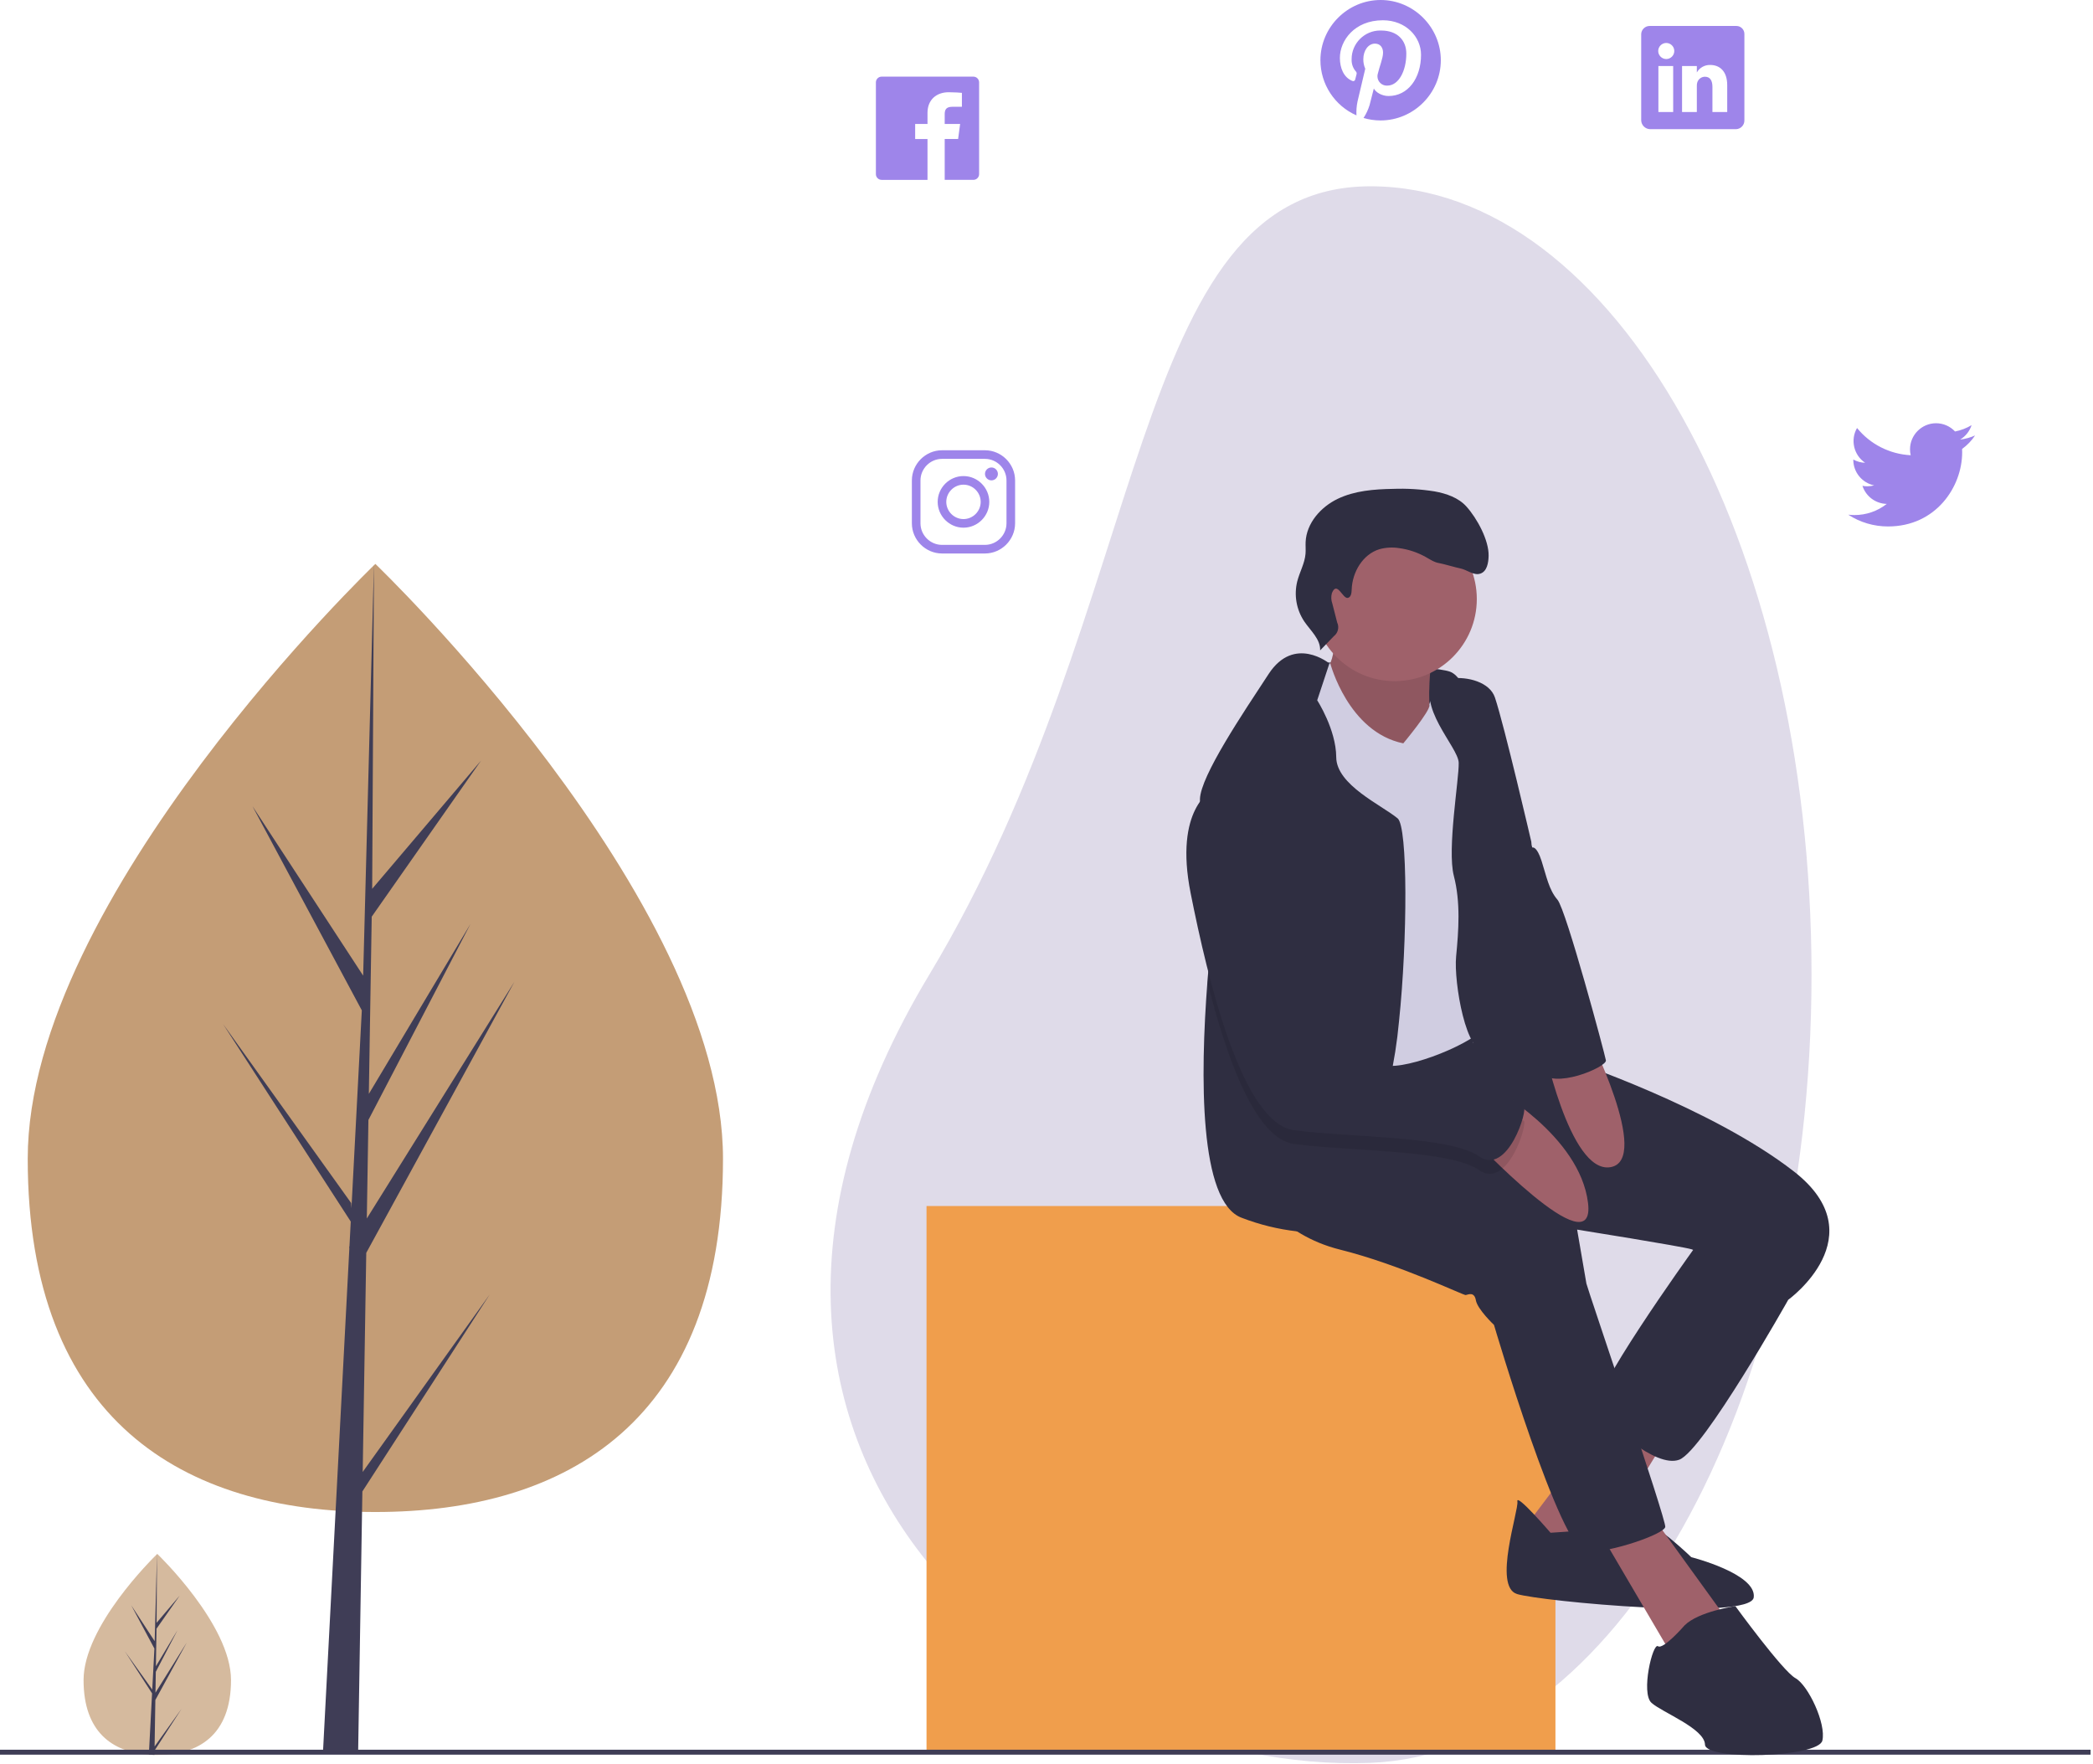 <?xml version="1.0" encoding="UTF-8" standalone="no"?><!DOCTYPE svg PUBLIC "-//W3C//DTD SVG 1.1//EN" "http://www.w3.org/Graphics/SVG/1.1/DTD/svg11.dtd"><svg width="100%" height="100%" viewBox="0 0 847 714" version="1.1" xmlns="http://www.w3.org/2000/svg" xmlns:xlink="http://www.w3.org/1999/xlink" xml:space="preserve" xmlns:serif="http://www.serif.com/" style="fill-rule:evenodd;clip-rule:evenodd;stroke-miterlimit:10;"><path d="M93.483,679.876c0,22.469 -13.356,30.314 -29.833,30.314c-0.382,0 -0.763,-0.004 -1.144,-0.013c-0.763,-0.016 -1.519,-0.053 -2.266,-0.104c-14.871,-1.052 -26.424,-9.301 -26.424,-30.197c0,-21.625 27.634,-48.912 29.71,-50.932l0.004,-0.003c0.08,-0.079 0.12,-0.117 0.12,-0.117c0,0 29.833,28.583 29.833,51.052Z" style="fill:#c49d76;fill-opacity:0.7;fill-rule:nonzero;"/><path d="M62.563,706.752l10.911,-15.246l-10.939,16.921l-0.029,1.75c-0.763,-0.016 -1.519,-0.053 -2.266,-0.104l1.176,-22.479l-0.009,-0.175l0.02,-0.032l0.11,-2.123l-10.966,-16.963l11.001,15.37l0.025,0.451l0.889,-16.984l-9.388,-17.528l9.503,14.547l0.925,-35.213l0.004,-0.12l0,0.116l-0.155,27.768l9.347,-11.008l-9.385,13.4l-0.247,15.206l8.727,-14.594l-8.764,16.832l-0.138,8.454l12.67,-20.313l-12.717,23.263l-0.305,18.804Z" style="fill:#3f3d56;fill-rule:nonzero;"/><path d="M733.091,394.388c0,176.179 -79.992,315.164 -178.5,319c-128.463,5.004 -296.357,-123.086 -178.5,-319c90.818,-150.967 79.917,-319 178.5,-319c98.583,0 178.5,142.821 178.5,319Z" style="fill:#afa6c9;fill-opacity:0.4;fill-rule:nonzero;"/><rect x="374.947" y="488.049" width="254.514" height="221.025" style="fill:#f09e4c;"/><path d="M0,709.074l846.02,0" style="fill:none;fill-rule:nonzero;stroke:#3f3d56;stroke-width:2px;"/><path d="M558.717,0c-13.367,0.001 -24.366,11.001 -24.366,24.368c0,9.658 5.741,18.443 14.587,22.32c-0.102,-1.875 0.04,-3.754 0.424,-5.592c0.468,-1.979 3.133,-13.281 3.133,-13.281c-0.532,-1.214 -0.799,-2.526 -0.783,-3.851c0,-3.612 2.089,-6.309 4.699,-6.309c2.219,0 3.285,1.664 3.285,3.655c0,2.23 -1.425,5.558 -2.154,8.648c-0.076,0.302 -0.115,0.614 -0.115,0.926c0,2.067 1.7,3.767 3.767,3.767c0.066,0 0.133,-0.002 0.199,-0.005c4.612,0 7.723,-5.929 7.723,-12.956c0,-5.341 -3.6,-9.333 -10.138,-9.333c-0.151,-0.006 -0.302,-0.009 -0.453,-0.009c-6.334,0 -11.546,5.212 -11.546,11.546c0,0.045 0.001,0.09 0.001,0.135c-0.072,1.736 0.502,3.438 1.61,4.775c0.398,0.329 0.539,0.881 0.348,1.36c-0.119,0.446 -0.381,1.523 -0.5,1.958c-0.064,0.405 -0.417,0.707 -0.827,0.707c-0.137,0 -0.271,-0.034 -0.392,-0.098c-3.404,-1.392 -4.992,-5.112 -4.992,-9.311c0,-6.918 5.841,-15.218 17.415,-15.218c9.301,0 15.425,6.733 15.425,13.956c0,9.562 -5.32,16.698 -13.152,16.698c-2.632,0 -5.101,-1.425 -5.95,-3.035c0,0 -1.414,5.613 -1.718,6.7c-0.563,1.849 -1.387,3.607 -2.448,5.222c2.241,0.662 4.566,0.998 6.903,0.998c13.37,0 24.371,-11.001 24.371,-24.371c0,-13.363 -10.992,-24.362 -24.356,-24.37l0,0Z" style="fill:#9e85ea;fill-rule:nonzero;"/><path d="M799.277,176.223c-1.923,0.85 -3.961,1.411 -6.049,1.664c2.201,-1.316 3.849,-3.389 4.634,-5.83c-2.066,1.23 -4.329,2.095 -6.689,2.556c-1.99,-2.129 -4.778,-3.339 -7.692,-3.339c-5.776,0 -10.529,4.752 -10.529,10.528c0,0.004 0,0.008 0,0.012c-0.004,0.809 0.088,1.616 0.272,2.404c-8.47,-0.419 -16.373,-4.43 -21.712,-11.019c-2.781,4.793 -1.337,11.002 3.274,14.076c-1.679,-0.042 -3.322,-0.493 -4.786,-1.316l0,0.13c-0.001,4.998 3.553,9.344 8.452,10.334c-0.904,0.245 -1.837,0.37 -2.774,0.37c-0.665,0.001 -1.328,-0.064 -1.979,-0.196c1.375,4.283 5.346,7.236 9.844,7.321c-3.73,2.932 -8.342,4.523 -13.086,4.514c-0.84,-0.001 -1.679,-0.052 -2.513,-0.152c4.796,3.121 10.399,4.777 16.121,4.764c19.395,0 29.99,-16.066 29.99,-30.001c0,-0.456 -0.011,-0.913 -0.032,-1.359c2.061,-1.494 3.84,-3.343 5.254,-5.461Z" style="fill:#9e85ea;fill-rule:nonzero;"/><path d="M393.922,31.016l-37.158,0c-1.265,0.001 -2.306,1.042 -2.306,2.307l0,37.158c0,1.265 1.041,2.306 2.306,2.306l18.579,0l0,-16.534l-4.993,0l0,-6.092l4.993,0l0,-4.503c0,-5.395 3.742,-8.332 8.561,-8.332c2.306,0 4.786,0.174 5.363,0.25l0,5.635l-3.84,0c-2.622,0 -3.122,1.24 -3.122,3.067l0,3.883l6.244,0l-0.816,6.092l-5.428,0l0,16.534l11.618,0c1.264,0 2.305,-1.041 2.306,-2.306l0,-37.158c-0.001,-1.265 -1.042,-2.306 -2.307,-2.307Z" style="fill:#9e85ea;fill-rule:nonzero;"/><path d="M398.608,185.692c4.768,0.014 8.688,3.934 8.702,8.703l0,17.404c-0.014,4.769 -3.934,8.688 -8.702,8.702l-17.405,0c-4.768,-0.014 -8.688,-3.933 -8.702,-8.702l0,-17.404c0.014,-4.769 3.934,-8.689 8.702,-8.703l17.405,0m0,-3.481l-17.405,0c-6.676,0.02 -12.163,5.508 -12.183,12.184l0,17.404c0.02,6.676 5.507,12.164 12.183,12.183l17.405,0c6.676,-0.019 12.163,-5.507 12.183,-12.183l0,-17.404c-0.02,-6.676 -5.507,-12.164 -12.183,-12.184Z" style="fill:#9e85ea;fill-rule:nonzero;"/><path d="M401.218,194.395c0,0 0,0 0,0c-1.432,0 -2.61,-1.179 -2.61,-2.611c0,-1.432 1.178,-2.611 2.61,-2.611c1.433,0 2.611,1.179 2.611,2.611c0,0.002 0,0.004 0,0.006c0,1.429 -1.176,2.605 -2.604,2.605c-0.002,0 -0.004,0 -0.007,0Zm-11.312,1.74c3.819,0 6.961,3.143 6.961,6.962c0,3.819 -3.142,6.962 -6.961,6.962c-3.82,0 -6.962,-3.143 -6.962,-6.962c0,0 0,0 0,0c0.003,-3.818 3.144,-6.958 6.962,-6.962m0,-3.481c0,0 -0.001,0 -0.001,0c-5.728,0 -10.442,4.714 -10.442,10.443c0,5.729 4.714,10.443 10.442,10.443c5.729,0 10.443,-4.714 10.443,-10.443c0,0 0,0 0,0c-0.001,-5.728 -4.714,-10.441 -10.442,-10.443Z" style="fill:#9e85ea;fill-rule:nonzero;"/><path d="M702.584,10.513l-34.853,0c-0.054,-0.003 -0.109,-0.004 -0.164,-0.004c-1.812,0 -3.324,1.446 -3.404,3.256l0,34.929c0.05,1.94 1.629,3.523 3.568,3.579l34.842,0c1.896,-0.075 3.401,-1.683 3.35,-3.579l0,-34.929c0.001,-0.018 0.001,-0.036 0.001,-0.053c0,-1.757 -1.446,-3.202 -3.202,-3.202c-0.046,0 -0.092,0.001 -0.138,0.003Zm-25.476,34.809l-5.983,0l0,-18.601l5.983,0l0,18.601Zm-2.785,-21.43l-0.043,0c-1.776,-0.012 -3.231,-1.476 -3.231,-3.252c0,-1.785 1.468,-3.253 3.253,-3.253c1.784,0 3.252,1.468 3.252,3.253c0,1.776 -1.454,3.24 -3.231,3.252Zm24.65,21.43l-5.983,0l0,-10.171c0,-2.437 -0.871,-4.101 -3.035,-4.101c-1.384,0.012 -2.618,0.9 -3.068,2.208c-0.159,0.473 -0.229,0.971 -0.206,1.469l0,10.595l-5.983,0l0,-18.601l5.983,0l0,2.589c1.107,-1.918 3.182,-3.08 5.395,-3.024c3.927,0 6.897,2.588 6.897,8.169l0,10.867Z" style="fill:#9e85ea;fill-rule:nonzero;"/><path d="M537.446,268.119c0,0 42.347,1.151 49.34,3.695c6.994,2.545 10.122,20.74 10.122,20.74l-32.88,10.334l-24.591,-1.393l-18.508,1.308l10.334,-27.065l6.183,-7.619Z" style="fill:#2f2e41;fill-rule:nonzero;"/><path d="M539.273,254.223c0,0 2.786,10.761 -3.397,18.38c-6.184,7.62 26.582,34.77 26.582,34.77l17.285,-2.971c0,0 -3.81,-33.064 1.308,-41.437c5.117,-8.372 -41.778,-8.742 -41.778,-8.742Z" style="fill:#9f616a;fill-rule:nonzero;"/><path d="M539.273,254.223c0,0 2.786,10.761 -3.397,18.38c-6.184,7.62 26.582,34.77 26.582,34.77l17.285,-2.971c0,0 -3.81,-33.064 1.308,-41.437c5.117,-8.372 -41.778,-8.742 -41.778,-8.742Z" style="fill-opacity:0.1;fill-rule:nonzero;"/><path d="M654.23,568.843l-38.138,50.577l26.027,15.196l35.822,-58.609l-23.711,-7.164Z" style="fill:#9f616a;fill-rule:nonzero;"/><path d="M627.478,620.273c0,0 -14.045,-16.319 -13.419,-12.68c0.625,3.639 -9.993,34.5 -0.114,37.485c9.88,2.985 94.601,10.902 95.766,1.336c1.166,-9.567 -25.274,-16.262 -25.274,-16.262c0,0 -15.707,-15.096 -19.19,-13.561c-3.483,1.535 -37.769,3.682 -37.769,3.682Z" style="fill:#2f2e41;fill-rule:nonzero;"/><path d="M645.673,617.145l30.463,51.899l23,-13.319l-30.719,-42.489l-22.744,3.909Z" style="fill:#9f616a;fill-rule:nonzero;"/><path d="M693.762,493.674l-9.041,12.794c0,0 -43.099,59.859 -38.522,64.692c4.577,4.833 23.639,23.099 33.334,19.56c9.695,-3.54 44.137,-64.721 44.137,-64.721l-8.984,-35.921l-20.924,3.596Z" style="fill:#2f2e41;fill-rule:nonzero;"/><path d="M508.1,481.563c0,0 9.652,18.011 34.116,24.109c24.464,6.098 50.023,18.564 50.932,18.408c0.91,-0.156 3.483,-1.535 4.109,2.104c0.625,3.639 7.335,9.979 7.335,9.979c0,0 27.022,91.828 37.343,91.928c10.32,0.099 31.528,-7.292 31.969,-10.178c0.441,-2.886 -31.6,-96.662 -31.913,-98.481l-3.753,-21.834c0,0 42.375,6.766 46.327,7.96c3.952,1.194 39.105,20.441 39.105,20.441c0,0 35.836,-25.829 2.317,-51.913c-33.519,-26.085 -91.132,-45.218 -91.132,-45.218l-20.669,-5.814l-18.013,-1.075l-2.652,-10.171l-42.662,2.462l-44.522,18.891l1.763,48.402Z" style="fill:#2f2e41;fill-rule:nonzero;"/><circle cx="564.405" cy="242.411" r="33.232" style="fill:#9f616a;"/><path d="M534.34,269.121l3.997,-0.687c0,0 7.219,27.795 29.551,32.386c0,0 11.019,-13.2 10.549,-15.428c-0.471,-2.227 8.726,-14.111 13.616,-7.458c4.89,6.652 -1.194,123.841 2.915,125.944c4.108,2.104 12.921,4.336 5.828,12.111c-7.094,7.776 -35.268,18.238 -41.508,14.628c-6.24,-3.611 -18.991,-34.201 -24.507,-44.493c-5.515,-10.292 -14.343,-45.303 -14.343,-45.303c0,0 -11.272,-38.338 -4.335,-47.023c6.937,-8.685 18.237,-24.677 18.237,-24.677Z" style="fill:#d0cde1;fill-rule:nonzero;"/><path d="M566.145,413.391c-0.743,8.163 -2.015,16.27 -3.807,24.268c-1.63,6.508 -3.527,10.438 -5.693,10.27c-5.525,-0.413 -8.037,7.692 -9.332,17.035c-1.384,9.912 -1.384,21.22 -2.143,25.217c-1.005,5.28 -7.435,9.31 -20.283,8.126c-7.652,-0.87 -15.162,-2.712 -22.348,-5.481c-17.347,-6.307 -16.834,-57.455 -13.932,-95.409c1.775,-23.263 4.443,-41.581 4.443,-41.581c0,0 -5.269,-15.718 -6.954,-26.49c-0.336,-1.965 -0.504,-3.956 -0.503,-5.95c0.257,-9.41 17.437,-34.839 27.818,-50.679c10.393,-15.84 24.57,-4.22 24.57,-4.22l-4.934,14.891c0,0 7.646,11.8 7.702,23.029c0.056,11.23 18.307,19.335 24.86,24.771c4.119,3.416 4.019,49.016 0.536,82.203Z" style="fill:#2f2e41;fill-rule:nonzero;"/><path d="M580.575,273.819c0,0 1.197,1.415 6.681,0.725c6.576,-0.829 15.618,1.447 17.719,7.725c3.852,11.514 14.712,58.353 14.712,58.353c0,0 4.521,53.547 6.553,65.374c2.033,11.827 1.024,22.304 3.028,28.516c2.005,6.211 -19.787,-11.586 -27.818,-9.269c-8.032,2.317 -13.192,-27.704 -12.183,-38.181c1.01,-10.476 1.862,-21.863 -0.924,-32.623c-2.786,-10.761 2.154,-39.241 1.969,-45.765c-0.185,-6.525 -17.71,-22.969 -9.737,-34.855Z" style="fill:#2f2e41;fill-rule:nonzero;"/><path d="M604.088,440.244c0,0 35.186,19.196 38.553,46.518c3.368,27.322 -47.062,-26.455 -47.062,-26.455l8.509,-20.063Z" style="fill:#9f616a;fill-rule:nonzero;"/><path d="M624.174,420.869c0,0 10.781,54.345 27.577,51.458c16.795,-2.886 -9.382,-54.585 -9.382,-54.585l-18.195,3.127Z" style="fill:#9f616a;fill-rule:nonzero;"/><path d="M681.694,657.786c0,0 -8.6,9.908 -10.733,8.401c-2.132,-1.507 -7.036,19.005 -2.615,22.929c4.421,3.923 21.45,10.362 21.635,16.887c0.185,6.525 45.858,5.231 47.492,-1.606c1.635,-6.838 -5.728,-22.432 -10.903,-25.289c-5.174,-2.857 -24.306,-29.154 -24.306,-29.154c0,0 -14.984,2.188 -20.57,7.832Z" style="fill:#2f2e41;fill-rule:nonzero;"/><path d="M598.484,473.481c-8.16,-5.76 -30.944,-7.189 -51.171,-8.517c-8.875,-0.569 -17.258,-1.128 -23.699,-2.032c-6.206,-0.859 -11.788,-6.53 -16.744,-14.98c-7.513,-12.804 -13.585,-32.004 -18.263,-50.535c1.775,-23.263 4.443,-41.581 4.443,-41.581c0,0 -5.269,-15.718 -6.954,-26.49c1.188,-1.654 2.719,-3.032 4.487,-4.041c21.455,-9.209 41.939,81.422 44.54,95.644c0.045,0.234 0.078,0.457 0.112,0.647c1.261,7.323 14.891,13.585 27.103,16.063c7.524,1.53 14.523,1.63 17.749,-0.357c8.473,-5.202 34.527,15.617 36.503,16.209c1.976,0.603 -6.385,28.264 -18.106,19.97Z" style="fill-opacity:0.1;fill-rule:nonzero;"/><path d="M490.587,319.726c0,0 -15.594,7.363 -8.742,41.778c6.851,34.414 20.654,92.923 41.764,95.851c21.109,2.928 63.142,2.26 74.87,10.548c11.727,8.287 20.086,-19.375 18.11,-19.973c-1.976,-0.597 -28.032,-21.407 -36.504,-16.205c-8.472,5.203 -42.816,-3.88 -44.849,-15.707c-2.032,-11.827 -22.843,-105.66 -44.649,-96.292Z" style="fill:#2f2e41;fill-rule:nonzero;"/><path d="M602.956,303.222l17.138,39.767c0,0 1.725,-0.861 3.73,5.351c2.004,6.212 2.942,11.671 6.453,15.751c3.511,4.079 19.134,62.275 19.603,65.005c0.469,2.729 -21.577,12.138 -26.503,4.555c-4.926,-7.583 -20.421,-130.429 -20.421,-130.429Z" style="fill:#2f2e41;fill-rule:nonzero;"/><path d="M545.498,241.948c1.274,-0.34 1.461,-2.031 1.504,-3.348c0.228,-7.056 4.477,-14.295 11.23,-16.349c2.592,-0.711 5.305,-0.86 7.959,-0.438c3.788,0.504 7.446,1.725 10.778,3.596c1.759,0.988 3.485,2.18 5.48,2.482c1.318,0.199 7.023,1.858 8.335,2.091c2.885,0.514 5.566,3.095 8.334,2.134c2.648,-0.919 3.234,-4.348 3.298,-7.15c0.146,-6.385 -4.7,-15.221 -8.97,-19.971c-3.239,-3.604 -8.117,-5.268 -12.886,-6.133c-5.57,-0.895 -11.215,-1.239 -16.852,-1.025c-7.631,0.136 -15.474,0.725 -22.355,4.027c-6.881,3.301 -12.661,9.873 -12.991,17.498c-0.069,1.589 0.095,3.184 -0.039,4.768c-0.325,3.865 -2.378,7.356 -3.34,11.113c-1.391,5.572 -0.359,11.48 2.839,16.25c2.554,3.759 6.568,7.158 6.42,11.699l5.538,-5.737c1.698,-1.296 2.264,-3.623 1.352,-5.555l-1.96,-7.646c-0.504,-1.364 -0.563,-2.854 -0.17,-4.254c2.102,-5.192 4.373,2.515 6.496,1.948Z" style="fill:#2f2e41;fill-rule:nonzero;"/><path d="M292.583,468.934c0,105.949 -62.985,142.942 -140.681,142.942c-77.696,0 -140.681,-36.993 -140.681,-142.942c0,-105.949 140.681,-240.732 140.681,-240.732c0,0 140.681,134.783 140.681,240.732Z" style="fill:#c49d76;fill-rule:nonzero;"/><path d="M146.777,595.669l1.441,-88.669l59.961,-109.697l-59.735,95.787l0.647,-39.87l41.326,-79.364l-41.154,68.814l1.165,-71.707l44.252,-63.184l-44.069,51.908l0.728,-131.485l-4.574,174.062l0.375,-7.18l-44.991,-68.867l44.27,82.651l-4.192,80.085l-0.125,-2.126l-51.867,-72.472l51.71,79.981l-0.524,10.016l-0.094,0.15l0.043,0.822l-10.636,203.182l14.21,0l1.705,-104.948l51.583,-79.785l-51.455,71.896Z" style="fill:#3f3d56;fill-rule:nonzero;"/></svg>